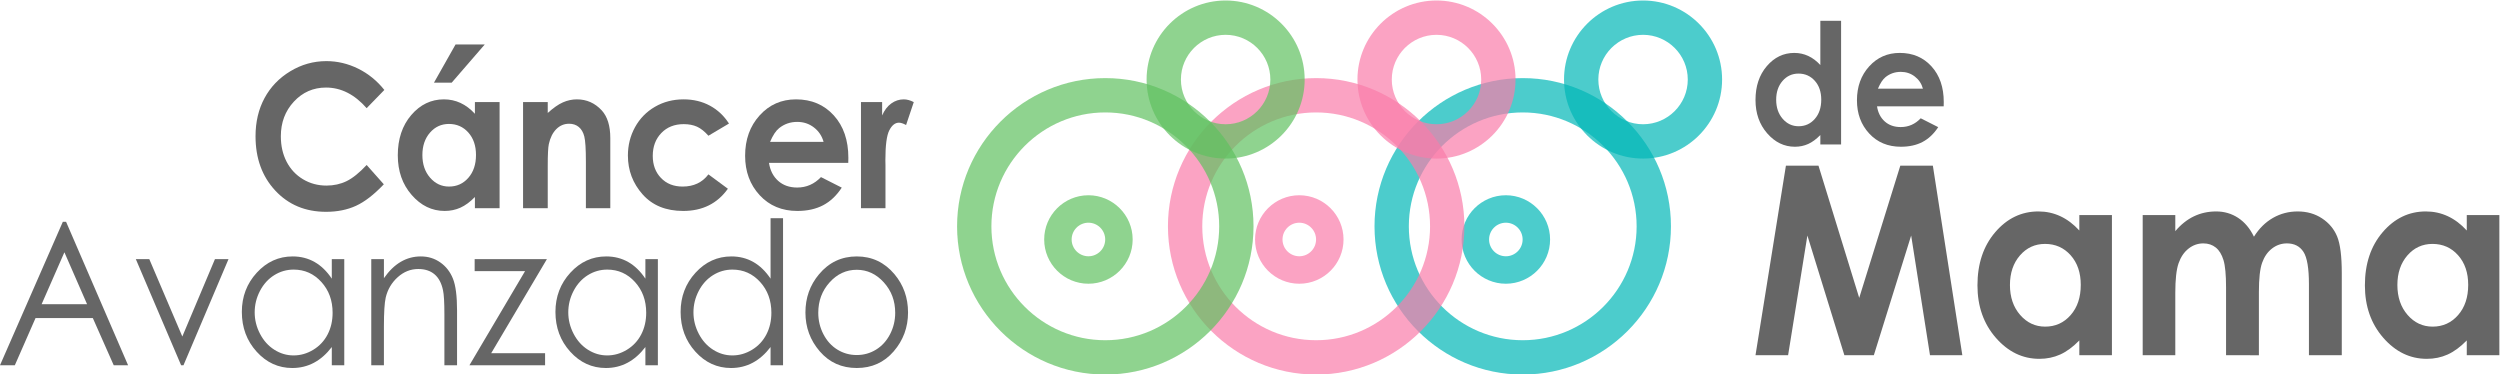 <?xml version="1.0" encoding="UTF-8" standalone="no"?>
<!-- Created with Inkscape (http://www.inkscape.org/) -->

<svg
   xmlns:dc="http://purl.org/dc/elements/1.1/"
   xmlns:cc="http://creativecommons.org/ns#"
   xmlns:rdf="http://www.w3.org/1999/02/22-rdf-syntax-ns#"
   xmlns:svg="http://www.w3.org/2000/svg"
   xmlns="http://www.w3.org/2000/svg"
   xmlns:sodipodi="http://sodipodi.sourceforge.net/DTD/sodipodi-0.dtd"
   xmlns:inkscape="http://www.inkscape.org/namespaces/inkscape"
   version="1.1"
   id="logotipo"
   xml:space="preserve"
   viewBox="0 0 774.386 115.891"
   sodipodi:docname="logo cancer de mama.svg"
   inkscape:version="0.92.5 (2060ec1f9f, 2020-04-08)"><defs
     id="defs6"><clipPath
       clipPathUnits="userSpaceOnUse"
       id="clipPath18"><path
         d="M 0,841.89 H 595.28 V 0 H 0 Z"
         id="path16"
         inkscape:connector-curvature="0" /></clipPath><clipPath
       clipPathUnits="userSpaceOnUse"
       id="clipPath106"><path
         d="m 328.129,446.808 h 68.885 v -68.885 h -68.885 z"
         id="path104"
         inkscape:connector-curvature="0" /></clipPath><clipPath
       clipPathUnits="userSpaceOnUse"
       id="clipPath122"><path
         d="M 348.369,419.587 H 368.93 V 399.026 H 348.369 Z"
         id="path120"
         inkscape:connector-curvature="0" /></clipPath><clipPath
       clipPathUnits="userSpaceOnUse"
       id="clipPath138"><path
         d="M 372.166,464.841 H 408.9 v -36.733 h -36.734 z"
         id="path136"
         inkscape:connector-curvature="0" /></clipPath><clipPath
       clipPathUnits="userSpaceOnUse"
       id="clipPath154"><path
         d="m 280.129,446.808 h 68.885 v -68.885 h -68.885 z"
         id="path152"
         inkscape:connector-curvature="0" /></clipPath><clipPath
       clipPathUnits="userSpaceOnUse"
       id="clipPath170"><path
         d="M 300.369,419.587 H 320.93 V 399.026 H 300.369 Z"
         id="path168"
         inkscape:connector-curvature="0" /></clipPath><clipPath
       clipPathUnits="userSpaceOnUse"
       id="clipPath186"><path
         d="M 324.166,464.841 H 360.9 v -36.733 h -36.734 z"
         id="path184"
         inkscape:connector-curvature="0" /></clipPath><clipPath
       clipPathUnits="userSpaceOnUse"
       id="clipPath202"><path
         d="m 231.129,446.808 h 68.885 v -68.885 h -68.885 z"
         id="path200"
         inkscape:connector-curvature="0" /></clipPath><clipPath
       clipPathUnits="userSpaceOnUse"
       id="clipPath218"><path
         d="M 251.369,419.587 H 271.93 V 399.026 H 251.369 Z"
         id="path216"
         inkscape:connector-curvature="0" /></clipPath><clipPath
       clipPathUnits="userSpaceOnUse"
       id="clipPath234"><path
         d="M 275.166,464.841 H 311.9 v -36.733 h -36.734 z"
         id="path232"
         inkscape:connector-curvature="0" /></clipPath></defs><sodipodi:namedview
     pagecolor="#ffffff"
     bordercolor="#666666"
     borderopacity="1"
     objecttolerance="10"
     gridtolerance="10"
     guidetolerance="10"
     inkscape:pageopacity="0"
     inkscape:pageshadow="2"
     inkscape:window-width="1440"
     inkscape:window-height="784"
     id="namedview4"
     showgrid="false"
     fit-margin-top="0"
     fit-margin-left="0"
     fit-margin-right="0"
     fit-margin-bottom="0"
     inkscape:zoom="0.29732601"
     inkscape:cx="-573.1783"
     inkscape:cy="-159.92924"
     inkscape:window-x="0"
     inkscape:window-y="27"
     inkscape:window-maximized="1"
     inkscape:current-layer="g10" /><g
     id="g10"
     inkscape:groupmode="layer"
     inkscape:label="logo cancer de mama"
     transform="matrix(1.333,0,0,-1.333,-11.635,619.788)"><g
       id="g12"><g
         id="g14"
         clip-path="url(#clipPath18)"><g
           id="g20"
           transform="translate(426.659,447.857)"><path
             d="m 0,0 c -1.491,0 -2.729,-0.568 -3.715,-1.706 -0.985,-1.137 -1.478,-2.595 -1.478,-4.373 0,-1.792 0.501,-3.266 1.505,-4.422 1.003,-1.156 2.238,-1.734 3.706,-1.734 1.514,0 2.77,0.568 3.767,1.706 0.997,1.136 1.496,2.627 1.496,4.469 0,1.804 -0.499,3.265 -1.496,4.383 C 2.788,-0.559 1.526,0 0,0 M 5.069,12.273 H 9.892 V -16.466 H 5.069 v 2.192 c -0.941,-0.966 -1.884,-1.662 -2.832,-2.087 -0.947,-0.425 -1.972,-0.638 -3.078,-0.638 -2.482,0 -4.629,1.038 -6.44,3.115 -1.812,2.077 -2.717,4.66 -2.717,7.748 0,3.201 0.876,5.824 2.629,7.87 1.753,2.046 3.882,3.069 6.387,3.069 1.153,0 2.235,-0.236 3.246,-0.705 C 3.275,3.627 4.21,2.922 5.069,1.982 Z"
             style="fill:#666666;fill-opacity:1;fill-rule:nonzero;stroke:none"
             id="path22"
             inkscape:connector-curvature="0" /></g><g
           id="g24"
           transform="translate(455.568,444.351)"><path
             d="M 0,0 C -0.318,1.156 -0.946,2.096 -1.885,2.82 -2.822,3.544 -3.91,3.907 -5.148,3.907 -6.494,3.907 -7.674,3.5 -8.688,2.687 -9.324,2.179 -9.914,1.283 -10.457,0 Z m 4.822,-4.098 h -15.491 c 0.224,-1.474 0.821,-2.646 1.793,-3.516 0.972,-0.87 2.211,-1.305 3.718,-1.305 1.803,0 3.35,0.679 4.646,2.039 l 4.063,-2.058 c -1.013,-1.551 -2.226,-2.697 -3.639,-3.44 -1.413,-0.744 -3.092,-1.115 -5.035,-1.115 -3.014,0 -5.469,1.026 -7.365,3.077 -1.897,2.052 -2.844,4.623 -2.844,7.709 0,3.165 0.945,5.791 2.835,7.881 1.89,2.09 4.26,3.135 7.11,3.135 3.026,0 5.487,-1.045 7.383,-3.135 1.897,-2.09 2.844,-4.85 2.844,-8.28 z"
             style="fill:#666666;fill-opacity:1;fill-rule:nonzero;stroke:none"
             id="path26"
             inkscape:connector-curvature="0" /></g><g
           id="g28"
           transform="translate(423.728,426.453)"><path
             d="M 0,0 H 7.57 L 17.033,-30.719 26.582,0 h 7.566 l 6.848,-44.042 h -7.514 l -4.377,27.814 -8.671,-27.814 H 13.585 L 4.99,-16.228 0.508,-44.042 h -7.576 z"
             style="fill:#666666;fill-opacity:1;fill-rule:nonzero;stroke:none"
             id="path30"
             inkscape:connector-curvature="0" /></g><g
           id="g32"
           transform="translate(483.945,408.279)"><path
             d="m 0,0 c -2.342,0 -4.287,-0.894 -5.836,-2.68 -1.549,-1.786 -2.322,-4.077 -2.322,-6.871 0,-2.814 0.787,-5.13 2.364,-6.946 1.576,-1.816 3.517,-2.725 5.821,-2.725 2.379,0 4.352,0.894 5.92,2.68 1.567,1.786 2.351,4.127 2.351,7.021 0,2.834 -0.784,5.129 -2.351,6.886 C 4.379,-0.879 2.397,0 0,0 m 7.965,6.707 h 7.576 V -25.868 H 7.965 v 3.443 c -1.479,-1.517 -2.962,-2.61 -4.449,-3.278 -1.488,-0.669 -3.1,-1.003 -4.837,-1.003 -3.9,0 -7.272,1.631 -10.117,4.894 -2.846,3.264 -4.269,7.321 -4.269,12.171 0,5.031 1.377,9.152 4.131,12.366 2.753,3.213 6.097,4.82 10.033,4.82 1.811,0 3.511,-0.369 5.1,-1.108 C 5.146,5.698 6.615,4.591 7.965,3.114 Z"
             style="fill:#666666;fill-opacity:1;fill-rule:nonzero;stroke:none"
             id="path34"
             inkscape:connector-curvature="0" /></g><g
           id="g36"
           transform="translate(506.635,414.986)"><path
             d="m 0,0 h 7.576 v -3.743 c 1.295,1.537 2.736,2.684 4.319,3.443 1.582,0.759 3.308,1.138 5.179,1.138 1.888,0 3.591,-0.499 5.11,-1.497 1.517,-0.998 2.74,-2.455 3.666,-4.371 1.203,1.916 2.679,3.373 4.428,4.371 1.75,0.998 3.661,1.497 5.736,1.497 2.146,0 4.035,-0.539 5.665,-1.617 1.629,-1.077 2.8,-2.485 3.512,-4.221 0.713,-1.737 1.07,-4.562 1.07,-8.474 v -19.101 h -7.632 v 16.527 c 0,3.693 -0.426,6.193 -1.275,7.5 -0.852,1.307 -2.129,1.961 -3.831,1.961 -1.294,0 -2.456,-0.399 -3.482,-1.198 -1.027,-0.798 -1.791,-1.901 -2.29,-3.308 -0.499,-1.407 -0.749,-3.668 -0.749,-6.782 v -14.7 H 19.37 v 15.778 c 0,2.914 -0.199,5.025 -0.598,6.332 -0.399,1.308 -0.997,2.28 -1.793,2.92 -0.798,0.638 -1.762,0.958 -2.894,0.958 -1.261,0 -2.405,-0.404 -3.436,-1.213 C 9.62,-8.608 8.852,-9.741 8.341,-11.198 7.831,-12.655 7.576,-14.951 7.576,-18.084 V -32.575 H 0 Z"
             style="fill:#666666;fill-opacity:1;fill-rule:nonzero;stroke:none"
             id="path38"
             inkscape:connector-curvature="0" /></g><g
           id="g40"
           transform="translate(573.977,408.279)"><path
             d="m 0,0 c -2.342,0 -4.287,-0.894 -5.836,-2.68 -1.549,-1.786 -2.324,-4.077 -2.324,-6.871 0,-2.814 0.789,-5.13 2.365,-6.946 1.576,-1.816 3.517,-2.725 5.822,-2.725 2.379,0 4.352,0.894 5.918,2.68 1.568,1.786 2.352,4.127 2.352,7.021 0,2.834 -0.784,5.129 -2.352,6.886 C 4.379,-0.879 2.396,0 0,0 m 7.964,6.707 h 7.575 V -25.868 H 7.964 v 3.443 c -1.48,-1.517 -2.962,-2.61 -4.449,-3.278 -1.488,-0.669 -3.1,-1.003 -4.837,-1.003 -3.899,0 -7.272,1.631 -10.117,4.894 -2.846,3.264 -4.269,7.321 -4.269,12.171 0,5.031 1.377,9.152 4.13,12.366 2.754,3.213 6.098,4.82 10.035,4.82 1.811,0 3.51,-0.369 5.1,-1.108 C 5.145,5.698 6.614,4.591 7.964,3.114 Z"
             style="fill:#666666;fill-opacity:1;fill-rule:nonzero;stroke:none"
             id="path42"
             inkscape:connector-curvature="0" /></g><g
           id="g44"
           transform="translate(98.043,444.055)"><path
             d="m 0,0 -4.114,-4.232 c -2.799,3.191 -5.947,4.788 -9.445,4.788 -2.953,0 -5.44,-1.09 -7.462,-3.267 -2.022,-2.178 -3.033,-4.863 -3.033,-8.055 0,-2.223 0.448,-4.196 1.344,-5.921 0.895,-1.725 2.161,-3.078 3.798,-4.062 1.638,-0.982 3.457,-1.474 5.458,-1.474 1.707,0 3.267,0.345 4.68,1.033 1.413,0.688 2.966,1.94 4.66,3.754 l 3.988,-4.489 c -2.283,-2.405 -4.44,-4.071 -6.471,-5 -2.03,-0.93 -4.348,-1.395 -6.953,-1.395 -4.804,0 -8.736,1.644 -11.796,4.93 -3.06,3.286 -4.59,7.498 -4.59,12.636 0,3.324 0.697,6.278 2.09,8.861 1.394,2.584 3.389,4.662 5.988,6.233 2.597,1.572 5.395,2.358 8.392,2.358 2.549,0 5.003,-0.581 7.363,-1.743 C -3.743,3.793 -1.709,2.142 0,0"
             style="fill:#666666;fill-opacity:1;fill-rule:nonzero;stroke:none"
             id="path46"
             inkscape:connector-curvature="0" /></g><g
           id="g48"
           transform="translate(114.589,454.628)"><path
             d="m 0,0 h 6.786 l -7.689,-8.885 h -4.118 z m -1.533,-18.472 c -1.773,0 -3.245,-0.676 -4.418,-2.028 -1.173,-1.353 -1.759,-3.086 -1.759,-5.202 0,-2.131 0.597,-3.883 1.79,-5.258 1.193,-1.375 2.663,-2.063 4.407,-2.063 1.801,0 3.295,0.677 4.481,2.029 1.186,1.352 1.78,3.123 1.78,5.315 0,2.145 -0.594,3.883 -1.78,5.213 -1.186,1.329 -2.687,1.994 -4.501,1.994 m 6.029,5.077 h 5.735 V -38.054 H 4.496 v 2.606 c -1.12,-1.148 -2.242,-1.975 -3.368,-2.481 -1.127,-0.507 -2.347,-0.76 -3.662,-0.76 -2.951,0 -5.504,1.235 -7.658,3.706 -2.155,2.471 -3.232,5.541 -3.232,9.213 0,3.808 1.042,6.928 3.127,9.36 2.084,2.433 4.616,3.65 7.596,3.65 1.37,0 2.657,-0.28 3.86,-0.839 1.203,-0.559 2.315,-1.398 3.337,-2.516 z"
             style="fill:#666666;fill-opacity:1;fill-rule:nonzero;stroke:none"
             id="path50"
             inkscape:connector-curvature="0" /></g><g
           id="g52"
           transform="translate(130.274,441.233)"><path
             d="m 0,0 h 5.735 v -2.527 c 1.301,1.183 2.479,2.006 3.535,2.468 1.055,0.462 2.136,0.694 3.241,0.694 2.265,0 4.188,-0.854 5.769,-2.562 1.328,-1.45 1.992,-3.595 1.992,-6.436 v -16.296 h -5.671 v 10.799 c 0,2.942 -0.123,4.896 -0.368,5.863 -0.244,0.966 -0.67,1.701 -1.278,2.207 -0.608,0.506 -1.359,0.759 -2.253,0.759 -1.16,0 -2.155,-0.419 -2.986,-1.257 C 6.884,-7.126 6.308,-8.284 5.987,-9.763 5.819,-10.533 5.735,-12.2 5.735,-14.766 v -9.893 H 0 Z"
             style="fill:#666666;fill-opacity:1;fill-rule:nonzero;stroke:none"
             id="path54"
             inkscape:connector-curvature="0" /></g><g
           id="g56"
           transform="translate(178.121,436.247)"><path
             d="m 0,0 -4.774,-2.833 c -0.897,1.013 -1.785,1.715 -2.661,2.108 -0.877,0.393 -1.903,0.589 -3.081,0.589 -2.146,0 -3.881,-0.69 -5.206,-2.07 -1.325,-1.381 -1.987,-3.149 -1.987,-5.307 0,-2.097 0.638,-3.809 1.914,-5.137 1.275,-1.328 2.951,-1.992 5.026,-1.992 2.567,0 4.565,0.945 5.995,2.833 l 4.522,-3.339 c -2.451,-3.44 -5.91,-5.16 -10.378,-5.16 -4.019,0 -7.167,1.285 -9.443,3.854 -2.276,2.568 -3.413,5.575 -3.413,9.02 0,2.387 0.553,4.586 1.659,6.596 1.106,2.009 2.651,3.588 4.633,4.736 1.981,1.149 4.197,1.723 6.648,1.723 2.269,0 4.307,-0.487 6.113,-1.462 C -2.626,3.185 -1.148,1.798 0,0"
             style="fill:#666666;fill-opacity:1;fill-rule:nonzero;stroke:none"
             id="path58"
             inkscape:connector-curvature="0" /></g><g
           id="g60"
           transform="translate(200.108,431.986)"><path
             d="M 0,0 C -0.378,1.375 -1.125,2.493 -2.241,3.354 -3.356,4.216 -4.65,4.646 -6.124,4.646 -7.723,4.646 -9.125,4.162 -10.332,3.195 -11.089,2.591 -11.791,1.526 -12.436,0 Z m 5.735,-4.873 h -18.423 c 0.266,-1.753 0.977,-3.147 2.132,-4.182 1.155,-1.035 2.629,-1.552 4.422,-1.552 2.143,0 3.984,0.808 5.525,2.425 l 4.832,-2.448 c -1.205,-1.844 -2.647,-3.207 -4.328,-4.091 -1.681,-0.883 -3.676,-1.326 -5.987,-1.326 -3.585,0 -6.506,1.22 -8.76,3.66 -2.255,2.441 -3.382,5.497 -3.382,9.168 0,3.763 1.124,6.887 3.371,9.372 2.248,2.486 5.067,3.729 8.456,3.729 3.599,0 6.526,-1.243 8.781,-3.729 2.255,-2.485 3.382,-5.767 3.382,-9.847 z"
             style="fill:#666666;fill-opacity:1;fill-rule:nonzero;stroke:none"
             id="path62"
             inkscape:connector-curvature="0" /></g><g
           id="g64"
           transform="translate(208.797,441.233)"><path
             d="m 0,0 h 4.916 v -3.104 c 0.532,1.223 1.239,2.152 2.122,2.787 0.882,0.634 1.848,0.952 2.899,0.952 0.742,0 1.519,-0.212 2.331,-0.635 l -1.786,-5.326 c -0.671,0.362 -1.225,0.544 -1.659,0.544 -0.882,0 -1.628,-0.589 -2.237,-1.768 -0.609,-1.179 -0.914,-3.49 -0.914,-6.935 l 0.021,-1.202 v -9.972 H 0 Z"
             style="fill:#666666;fill-opacity:1;fill-rule:nonzero;stroke:none"
             id="path66"
             inkscape:connector-curvature="0" /></g><g
           id="g68"
           transform="translate(23.693,406.333)"><path
             d="M 0,0 -5.295,-12.068 H 5.27 Z m 0.39,7.083 14.411,-33.34 h -3.336 l -4.86,10.97 H -6.708 l -4.813,-10.97 h -3.446 l 14.601,33.34 z"
             style="fill:#666666;fill-opacity:1;fill-rule:nonzero;stroke:none"
             id="path70"
             inkscape:connector-curvature="0" /></g><g
           id="g72"
           transform="translate(40.292,404.735)"><path
             d="M 0,0 H 3.13 L 10.802,-17.976 18.382,0 h 3.151 L 11.071,-24.659 h -0.546 z"
             style="fill:#666666;fill-opacity:1;fill-rule:nonzero;stroke:none"
             id="path74"
             inkscape:connector-curvature="0" /></g><g
           id="g76"
           transform="translate(76.975,402.31)"><path
             d="m 0,0 c -1.637,0 -3.148,-0.435 -4.533,-1.302 -1.385,-0.868 -2.487,-2.087 -3.305,-3.656 -0.818,-1.57 -1.227,-3.23 -1.227,-4.98 0,-1.737 0.413,-3.397 1.238,-4.981 0.825,-1.585 1.934,-2.819 3.326,-3.702 1.391,-0.883 2.885,-1.324 4.48,-1.324 1.608,0 3.133,0.437 4.574,1.313 1.441,0.875 2.549,2.06 3.326,3.554 0.776,1.494 1.164,3.177 1.164,5.049 0,2.852 -0.87,5.237 -2.612,7.154 C 4.689,-0.959 2.545,0 0,0 M 11.753,2.425 V -22.234 H 8.854 v 4.238 c -1.232,-1.617 -2.615,-2.833 -4.148,-3.65 -1.534,-0.815 -3.211,-1.223 -5.032,-1.223 -3.235,0 -5.998,1.265 -8.287,3.797 -2.29,2.53 -3.435,5.609 -3.435,9.235 0,3.551 1.155,6.588 3.466,9.111 2.311,2.524 5.091,3.786 8.34,3.786 1.877,0 3.575,-0.431 5.095,-1.292 1.519,-0.862 2.853,-2.154 4.001,-3.876 v 4.533 z"
             style="fill:#666666;fill-opacity:1;fill-rule:nonzero;stroke:none"
             id="path78"
             inkscape:connector-curvature="0" /></g><g
           id="g80"
           transform="translate(95.001,404.735)"><path
             d="m 0,0 h 2.941 v -4.42 c 1.176,1.692 2.479,2.958 3.907,3.797 1.429,0.839 2.984,1.258 4.664,1.258 1.709,0 3.225,-0.469 4.548,-1.406 1.324,-0.936 2.3,-2.198 2.931,-3.785 0.63,-1.586 0.945,-4.056 0.945,-7.411 v -12.692 h -2.941 v 11.763 c 0,2.84 -0.109,4.737 -0.328,5.689 -0.34,1.632 -0.994,2.859 -1.96,3.683 -0.967,0.823 -2.228,1.235 -3.782,1.235 -1.779,0 -3.373,-0.635 -4.78,-1.903 -1.408,-1.27 -2.336,-2.842 -2.784,-4.715 -0.28,-1.224 -0.42,-3.46 -0.42,-6.709 v -9.043 H 0 Z"
             style="fill:#666666;fill-opacity:1;fill-rule:nonzero;stroke:none"
             id="path82"
             inkscape:connector-curvature="0" /></g><g
           id="g84"
           transform="translate(119.026,404.735)"><path
             d="M 0,0 H 16.785 L 3.844,-21.849 h 12.521 v -2.81 H -1.219 L 11.71,-2.788 H 0 Z"
             style="fill:#666666;fill-opacity:1;fill-rule:nonzero;stroke:none"
             id="path86"
             inkscape:connector-curvature="0" /></g><g
           id="g88"
           transform="translate(149.847,402.31)"><path
             d="m 0,0 c -1.637,0 -3.148,-0.435 -4.533,-1.302 -1.385,-0.868 -2.487,-2.087 -3.305,-3.656 -0.818,-1.57 -1.227,-3.23 -1.227,-4.98 0,-1.737 0.413,-3.397 1.238,-4.981 0.825,-1.585 1.934,-2.819 3.326,-3.702 1.391,-0.883 2.885,-1.324 4.48,-1.324 1.608,0 3.133,0.437 4.574,1.313 1.441,0.875 2.549,2.06 3.326,3.554 0.776,1.494 1.164,3.177 1.164,5.049 0,2.852 -0.87,5.237 -2.612,7.154 C 4.689,-0.959 2.545,0 0,0 M 11.753,2.425 V -22.234 H 8.854 v 4.238 c -1.232,-1.617 -2.615,-2.833 -4.148,-3.65 -1.534,-0.815 -3.211,-1.223 -5.032,-1.223 -3.235,0 -5.998,1.265 -8.287,3.797 -2.29,2.53 -3.435,5.609 -3.435,9.235 0,3.551 1.155,6.588 3.466,9.111 2.311,2.524 5.091,3.786 8.34,3.786 1.877,0 3.575,-0.431 5.095,-1.292 1.519,-0.862 2.853,-2.154 4.001,-3.876 v 4.533 z"
             style="fill:#666666;fill-opacity:1;fill-rule:nonzero;stroke:none"
             id="path90"
             inkscape:connector-curvature="0" /></g><g
           id="g92"
           transform="translate(178.934,402.31)"><path
             d="m 0,0 c -1.637,0 -3.148,-0.435 -4.533,-1.302 -1.385,-0.868 -2.487,-2.087 -3.305,-3.656 -0.818,-1.57 -1.227,-3.23 -1.227,-4.98 0,-1.737 0.413,-3.397 1.238,-4.981 0.825,-1.585 1.934,-2.819 3.326,-3.702 1.391,-0.883 2.885,-1.324 4.48,-1.324 1.608,0 3.133,0.437 4.574,1.313 1.441,0.875 2.55,2.06 3.326,3.554 0.776,1.494 1.164,3.177 1.164,5.049 0,2.852 -0.87,5.237 -2.612,7.154 C 4.689,-0.959 2.545,0 0,0 M 11.753,11.944 V -22.234 H 8.854 v 4.238 c -1.232,-1.617 -2.615,-2.833 -4.148,-3.65 -1.534,-0.815 -3.211,-1.223 -5.032,-1.223 -3.235,0 -5.998,1.265 -8.287,3.797 -2.29,2.53 -3.435,5.609 -3.435,9.235 0,3.551 1.155,6.588 3.466,9.111 2.311,2.524 5.091,3.786 8.34,3.786 1.877,0 3.575,-0.431 5.095,-1.292 1.519,-0.862 2.853,-2.154 4.001,-3.876 v 14.052 z"
             style="fill:#666666;fill-opacity:1;fill-rule:nonzero;stroke:none"
             id="path94"
             inkscape:connector-curvature="0" /></g><g
           id="g96"
           transform="translate(207.811,402.265)"><path
             d="m 0,0 c -2.445,0 -4.547,-0.975 -6.303,-2.924 -1.757,-1.948 -2.635,-4.305 -2.635,-7.071 0,-1.783 0.4,-3.444 1.201,-4.986 0.801,-1.541 1.883,-2.731 3.247,-3.57 1.363,-0.839 2.86,-1.258 4.49,-1.258 1.63,0 3.127,0.419 4.491,1.258 1.363,0.839 2.445,2.029 3.246,3.57 0.801,1.542 1.202,3.203 1.202,4.986 0,2.766 -0.882,5.123 -2.646,7.071 C 4.529,-0.975 2.432,0 0,0 m 0.011,3.105 c 3.521,0 6.439,-1.375 8.754,-4.125 2.105,-2.508 3.157,-5.477 3.157,-8.907 0,-3.445 -1.112,-6.456 -3.336,-9.032 -2.224,-2.576 -5.082,-3.864 -8.575,-3.864 -3.508,0 -6.373,1.288 -8.597,3.864 -2.224,2.576 -3.336,5.587 -3.336,9.032 0,3.415 1.052,6.376 3.157,8.885 2.315,2.765 5.24,4.147 8.776,4.147"
             style="fill:#666666;fill-opacity:1;fill-rule:nonzero;stroke:none"
             id="path98"
             inkscape:connector-curvature="0" /></g><g
           id="g100"><g
             id="g102" /><g
             id="g114"><g
               clip-path="url(#clipPath106)"
               id="g112"
               style="opacity:0.7"><g
                 transform="translate(362.57,438.831)"
                 id="g110"><path
                   d="m 0,0 c -14.592,0 -26.465,-11.873 -26.465,-26.465 0,-14.594 11.873,-26.467 26.465,-26.467 14.594,0 26.467,11.873 26.467,26.467 C 26.467,-11.873 14.594,0 0,0 m 0,-60.908 c -18.992,0 -34.441,15.451 -34.441,34.443 0,18.99 15.449,34.442 34.441,34.442 18.99,0 34.443,-15.452 34.443,-34.442 C 34.443,-45.457 18.99,-60.908 0,-60.908"
                   style="fill:#00b7b7;fill-opacity:1;fill-rule:nonzero;stroke:none"
                   id="path108"
                   inkscape:connector-curvature="0" /></g></g></g></g><g
           id="g116"><g
             id="g118" /><g
             id="g130"><g
               clip-path="url(#clipPath122)"
               id="g128"
               style="opacity:0.7"><g
                 transform="translate(358.65,413.206)"
                 id="g126"><path
                   d="m 0,0 c -2.15,0 -3.9,-1.75 -3.9,-3.9 0,-2.151 1.75,-3.899 3.9,-3.899 2.148,0 3.898,1.748 3.898,3.899 C 3.898,-1.75 2.148,0 0,0 m 0,-14.18 c -5.67,0 -10.281,4.612 -10.281,10.28 C -10.281,1.77 -5.67,6.381 0,6.381 5.668,6.381 10.279,1.77 10.279,-3.9 10.279,-9.568 5.668,-14.18 0,-14.18"
                   style="fill:#00b7b7;fill-opacity:1;fill-rule:nonzero;stroke:none"
                   id="path124"
                   inkscape:connector-curvature="0" /></g></g></g></g><g
           id="g132"><g
             id="g134" /><g
             id="g146"><g
               clip-path="url(#clipPath138)"
               id="g144"
               style="opacity:0.7"><g
                 transform="translate(390.535,456.866)"
                 id="g142"><path
                   d="m 0,0 c -5.73,0 -10.393,-4.662 -10.393,-10.389 0,-5.73 4.663,-10.392 10.393,-10.392 5.729,0 10.389,4.662 10.389,10.392 C 10.389,-4.662 5.729,0 0,0 m 0,-28.758 c -10.129,0 -18.369,8.238 -18.369,18.369 0,10.125 8.24,18.364 18.369,18.364 10.125,0 18.365,-8.239 18.365,-18.364 0,-10.131 -8.24,-18.369 -18.365,-18.369"
                   style="fill:#00b7b7;fill-opacity:1;fill-rule:nonzero;stroke:none"
                   id="path140"
                   inkscape:connector-curvature="0" /></g></g></g></g><g
           id="g148"><g
             id="g150" /><g
             id="g162"><g
               clip-path="url(#clipPath154)"
               id="g160"
               style="opacity:0.7"><g
                 transform="translate(314.57,438.831)"
                 id="g158"><path
                   d="m 0,0 c -14.592,0 -26.465,-11.873 -26.465,-26.465 0,-14.594 11.873,-26.467 26.465,-26.467 14.594,0 26.467,11.873 26.467,26.467 C 26.467,-11.873 14.594,0 0,0 m 0,-60.908 c -18.992,0 -34.441,15.451 -34.441,34.443 0,18.99 15.449,34.442 34.441,34.442 18.99,0 34.443,-15.452 34.443,-34.442 C 34.443,-45.457 18.99,-60.908 0,-60.908"
                   style="fill:#f97ca9;fill-opacity:1;fill-rule:nonzero;stroke:none"
                   id="path156"
                   inkscape:connector-curvature="0" /></g></g></g></g><g
           id="g164"><g
             id="g166" /><g
             id="g178"><g
               clip-path="url(#clipPath170)"
               id="g176"
               style="opacity:0.7"><g
                 transform="translate(310.65,413.206)"
                 id="g174"><path
                   d="m 0,0 c -2.15,0 -3.9,-1.75 -3.9,-3.9 0,-2.151 1.75,-3.899 3.9,-3.899 2.148,0 3.898,1.748 3.898,3.899 C 3.898,-1.75 2.148,0 0,0 m 0,-14.18 c -5.67,0 -10.281,4.612 -10.281,10.28 C -10.281,1.77 -5.67,6.381 0,6.381 5.668,6.381 10.279,1.77 10.279,-3.9 10.279,-9.568 5.668,-14.18 0,-14.18"
                   style="fill:#f97ca9;fill-opacity:1;fill-rule:nonzero;stroke:none"
                   id="path172"
                   inkscape:connector-curvature="0" /></g></g></g></g><g
           id="g180"><g
             id="g182" /><g
             id="g194"><g
               clip-path="url(#clipPath186)"
               id="g192"
               style="opacity:0.7"><g
                 transform="translate(342.535,456.866)"
                 id="g190"><path
                   d="m 0,0 c -5.73,0 -10.393,-4.662 -10.393,-10.389 0,-5.73 4.663,-10.392 10.393,-10.392 5.729,0 10.389,4.662 10.389,10.392 C 10.389,-4.662 5.729,0 0,0 m 0,-28.758 c -10.129,0 -18.369,8.238 -18.369,18.369 0,10.125 8.24,18.364 18.369,18.364 10.125,0 18.365,-8.239 18.365,-18.364 0,-10.131 -8.24,-18.369 -18.365,-18.369"
                   style="fill:#f97ca9;fill-opacity:1;fill-rule:nonzero;stroke:none"
                   id="path188"
                   inkscape:connector-curvature="0" /></g></g></g></g><g
           id="g196"><g
             id="g198" /><g
             id="g210"><g
               clip-path="url(#clipPath202)"
               id="g208"
               style="opacity:0.7"><g
                 transform="translate(265.57,438.831)"
                 id="g206"><path
                   d="m 0,0 c -14.592,0 -26.465,-11.873 -26.465,-26.465 0,-14.594 11.873,-26.467 26.465,-26.467 14.594,0 26.467,11.873 26.467,26.467 C 26.467,-11.873 14.594,0 0,0 m 0,-60.908 c -18.992,0 -34.441,15.451 -34.441,34.443 0,18.99 15.449,34.442 34.441,34.442 18.99,0 34.443,-15.452 34.443,-34.442 C 34.443,-45.457 18.99,-60.908 0,-60.908"
                   style="fill:#60c160;fill-opacity:1;fill-rule:nonzero;stroke:none"
                   id="path204"
                   inkscape:connector-curvature="0" /></g></g></g></g><g
           id="g212"><g
             id="g214" /><g
             id="g226"><g
               clip-path="url(#clipPath218)"
               id="g224"
               style="opacity:0.7"><g
                 transform="translate(261.65,413.206)"
                 id="g222"><path
                   d="m 0,0 c -2.15,0 -3.9,-1.75 -3.9,-3.9 0,-2.151 1.75,-3.899 3.9,-3.899 2.148,0 3.898,1.748 3.898,3.899 C 3.898,-1.75 2.148,0 0,0 m 0,-14.18 c -5.67,0 -10.281,4.612 -10.281,10.28 C -10.281,1.77 -5.67,6.381 0,6.381 5.668,6.381 10.279,1.77 10.279,-3.9 10.279,-9.568 5.668,-14.18 0,-14.18"
                   style="fill:#60c160;fill-opacity:1;fill-rule:nonzero;stroke:none"
                   id="path220"
                   inkscape:connector-curvature="0" /></g></g></g></g><g
           id="g228"><g
             id="g230" /><g
             id="g242"><g
               clip-path="url(#clipPath234)"
               id="g240"
               style="opacity:0.7"><g
                 transform="translate(293.535,456.866)"
                 id="g238"><path
                   d="m 0,0 c -5.73,0 -10.393,-4.662 -10.393,-10.389 0,-5.73 4.663,-10.392 10.393,-10.392 5.729,0 10.389,4.662 10.389,10.392 C 10.389,-4.662 5.729,0 0,0 m 0,-28.758 c -10.129,0 -18.369,8.238 -18.369,18.369 0,10.125 8.24,18.364 18.369,18.364 10.125,0 18.365,-8.239 18.365,-18.364 0,-10.131 -8.24,-18.369 -18.365,-18.369"
                   style="fill:#60c160;fill-opacity:1;fill-rule:nonzero;stroke:none"
                   id="path236"
                   inkscape:connector-curvature="0" /></g></g></g></g></g></g></g></svg>
